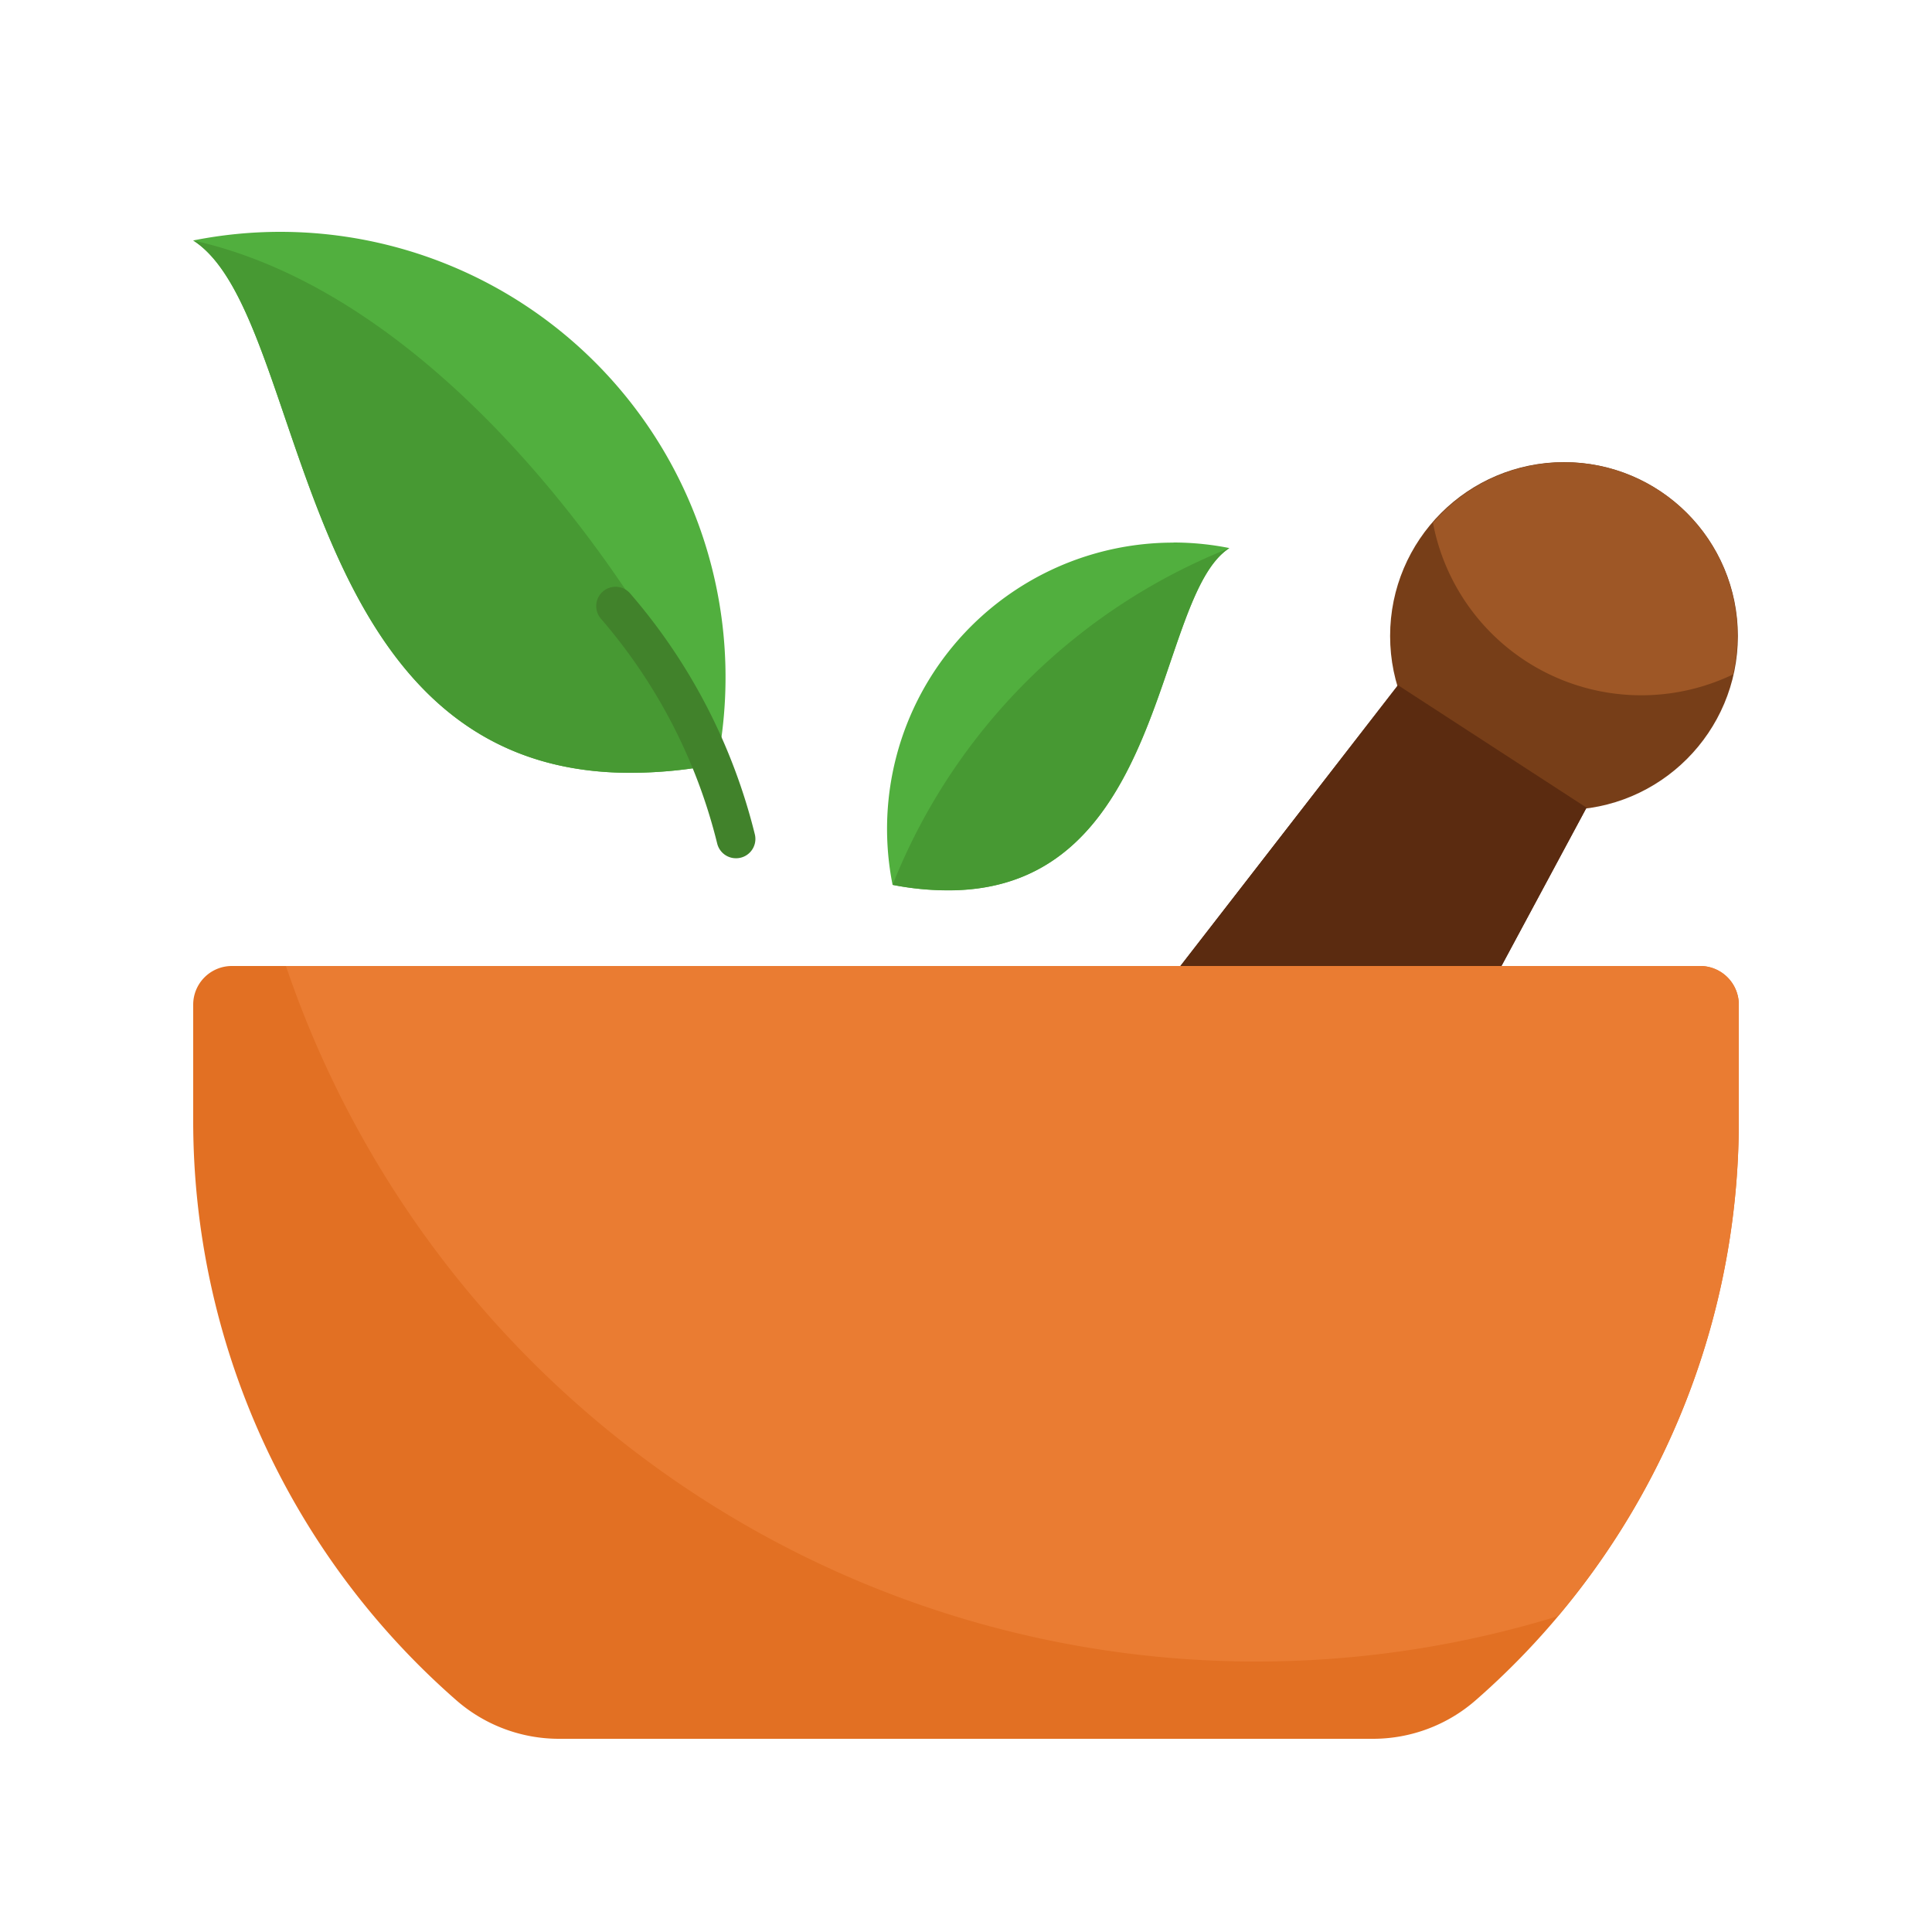 <svg id="Layer_1" data-name="Layer 1" xmlns="http://www.w3.org/2000/svg" viewBox="0 0 50 50"><defs><style>.cls-1{fill:#5b2b10;}.cls-2{fill:#773e18;}.cls-3{fill:#9e5726;}.cls-4{fill:#e27023;}.cls-5{fill:#51af3e;}.cls-6{fill:#479933;}.cls-7{fill:#41822b;}.cls-8{fill:#ea7c32;}</style></defs><title>icon semut gajah 2023_shading</title><polygon class="cls-1" points="34.841 32.476 28.132 28.118 37.967 15.427 42.44 18.332 34.841 32.476"/><circle class="cls-2" cx="40.476" cy="16.46" r="4.5"/><path class="cls-3" d="M44.849,17.455a4.477,4.477,0,0,0-7.764-3.923,5.489,5.489,0,0,0,7.764,3.923Z"/><polygon class="cls-1" points="36.18 17.733 28.132 28.118 34.841 32.476 41.059 20.902 36.18 17.733"/><path class="cls-4" d="M44,25H6a1,1,0,0,0-1,1v3a19.915,19.915,0,0,0,6.8,14.994A4.039,4.039,0,0,0,14.462,45H35.538A4.039,4.039,0,0,0,38.2,43.994,19.915,19.915,0,0,0,45,29V26A1,1,0,0,0,44,25Z"/><path class="cls-5" d="M7.248,6A11.556,11.556,0,0,0,5,6.223C8.039,8.175,7.5,20,16.307,20a11.572,11.572,0,0,0,2.248-.223A11.526,11.526,0,0,0,7.248,6Z"/><path class="cls-6" d="M5,6.223C8.039,8.175,7.5,20,16.307,20a11.572,11.572,0,0,0,2.248-.223C18.7,19.05,13,8,5,6.223Z"/><path class="cls-7" d="M18.986,22.208a.5.5,0,0,1-.425-.377,14.022,14.022,0,0,0-3-5.808.5.5,0,1,1,.756-.654,15.034,15.034,0,0,1,3.218,6.223.5.5,0,0,1-.546.616Z"/><path class="cls-5" d="M30.372,14.04a7.4,7.4,0,0,1,1.445.144c-1.954,1.254-1.6,8.856-7.269,8.856A7.407,7.407,0,0,1,23.1,22.9a7.408,7.408,0,0,1,7.269-8.857Z"/><path class="cls-6" d="M23.1,22.9a7.407,7.407,0,0,0,1.445.143c5.665,0,5.315-7.6,7.269-8.856A15.56,15.56,0,0,0,23.1,22.9Z"/><path class="cls-8" d="M44,25H7.4A26.521,26.521,0,0,0,40.319,41.826,19.855,19.855,0,0,0,45,29V26A1,1,0,0,0,44,25Z"/></svg>